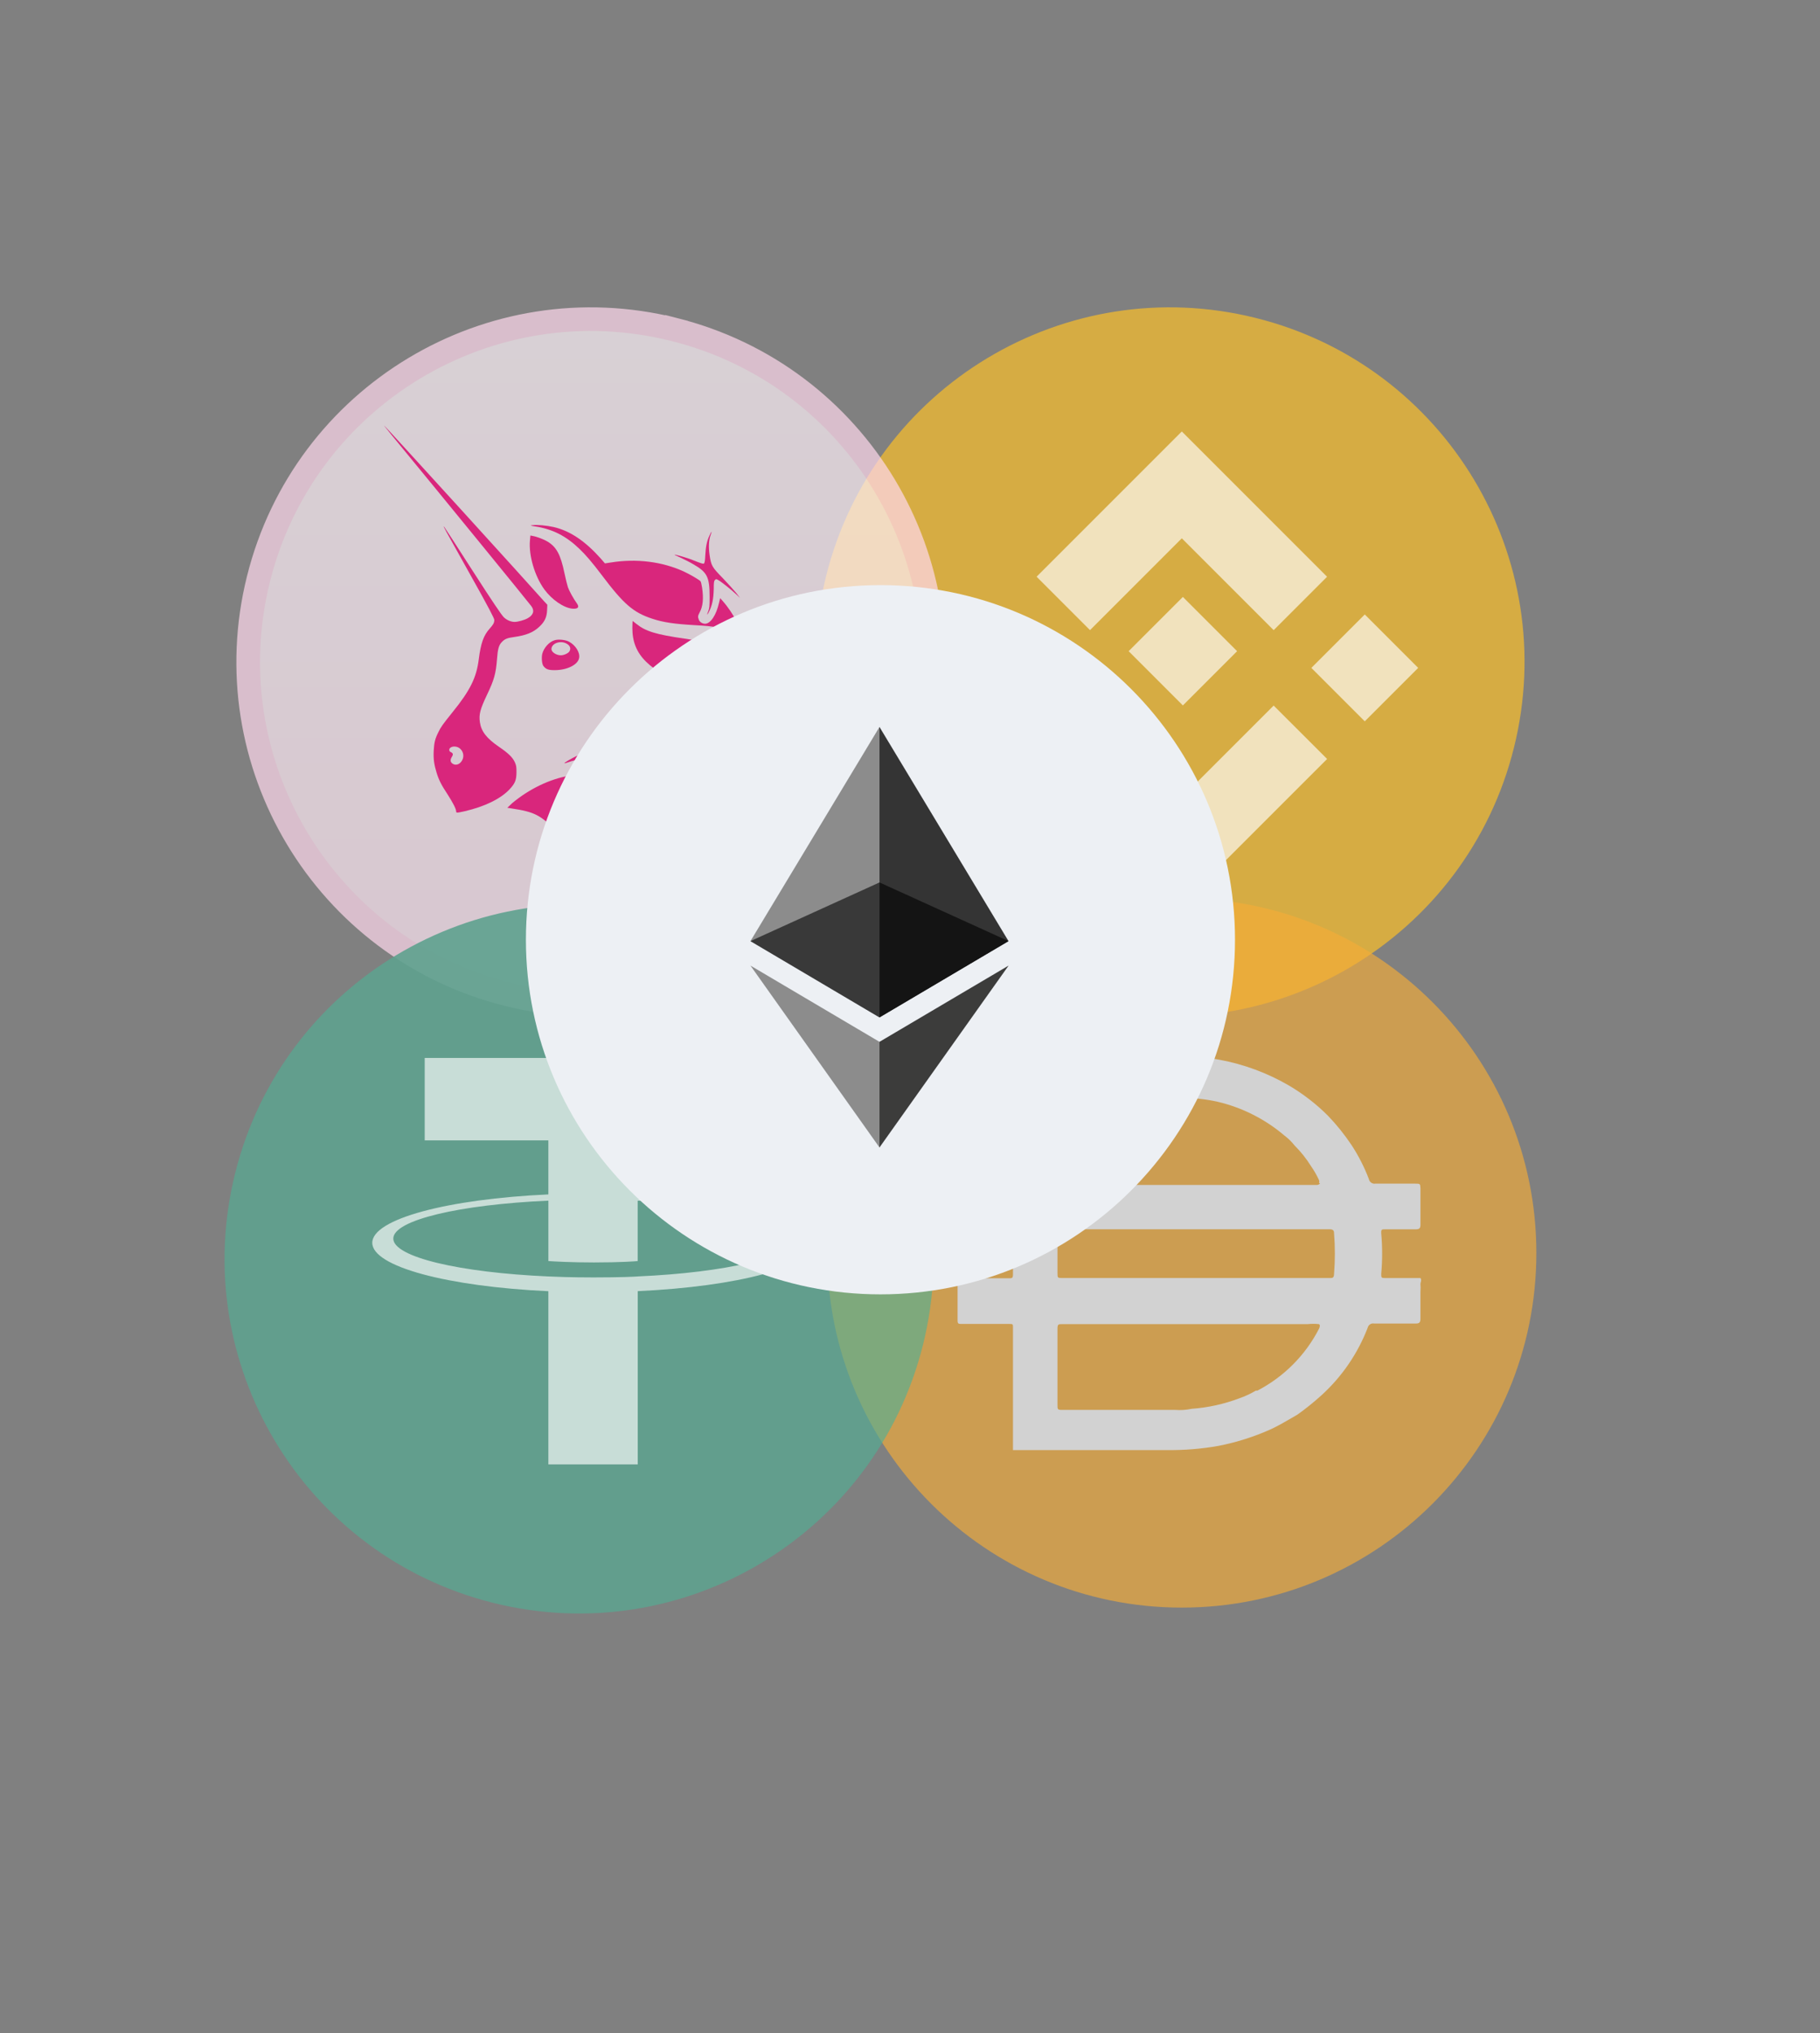 <svg width="308" height="344" viewBox="0 0 308 344" fill="none" xmlns="http://www.w3.org/2000/svg">
<rect x="0" y="0" width="308" height="344" fill="#808080" stroke="none"/>
<path d="M256.205 126.514C248.19 158.657 215.631 178.219 183.48 170.204C151.343 162.19 131.779 129.632 139.797 97.492C147.808 65.345 180.367 45.782 212.508 53.795C244.656 61.809 264.219 94.37 256.204 126.515L256.205 126.514Z" fill="#F3BA2F" fill-opacity="0.75"/>
<path d="M209.347 110.173H209.35L200.178 101L193.398 107.778L192.619 108.557L191.013 110.164L191 110.176L191.013 110.189L200.178 119.356L209.351 110.183L209.356 110.178L209.347 110.173Z" fill="white" fill-opacity="0.65"/>
<path fill-rule="evenodd" clip-rule="evenodd" d="M200 91.08L184.463 106.617L184.464 106.616L175.424 97.576L200 73L224.584 97.583L215.544 106.623L200 91.08ZM169.04 103.958L160 113L169.04 122.038L178.08 112.998L169.04 103.958ZM184.463 119.384L200 134.92L215.544 119.377L224.588 128.412L224.584 128.417L200 153L175.424 128.424L175.411 128.411L184.463 119.384ZM230.96 103.964L221.92 113.004L230.96 122.044L240 113.003L230.96 103.964Z" fill="white" fill-opacity="0.65"/>
<g opacity="0.65">
<path d="M200 152C233.14 152 260 178.865 260 212C260 245.14 233.14 272 200 272C166.865 272 140 245.137 140 212C140 178.865 166.865 152 200 152Z" fill="#F5AC37"/>
<path fill-rule="evenodd" clip-rule="evenodd" d="M171.426 245.075V245.299L171.415 245.308V245.345H197.44C200.386 245.386 203.321 245.151 206.215 244.633C209.264 244.036 212.234 243.096 215.066 241.822C216.294 241.253 217.473 240.566 218.661 239.872C218.962 239.696 219.264 239.52 219.567 239.346C220.966 238.35 222.305 237.27 223.579 236.122C227.068 232.968 229.768 229.034 231.455 224.647C231.569 224.156 232.049 223.84 232.543 223.934H239.631C240.195 223.934 240.382 223.745 240.382 223.108V218.569C240.419 218.134 240.419 217.694 240.382 217.26C240.382 217.146 240.411 217.033 240.44 216.92C240.498 216.694 240.556 216.469 240.382 216.244H234.46C233.745 216.244 233.745 216.169 233.745 215.532C233.95 213.247 233.95 210.955 233.745 208.671C233.707 207.996 233.858 207.996 234.382 207.996H239.558C240.16 207.996 240.384 207.845 240.384 207.245V201.095C240.366 200.687 240.356 200.481 240.248 200.376C240.137 200.268 239.922 200.268 239.485 200.268H232.773C232.249 200.357 231.747 200.004 231.652 199.48C230.883 197.468 229.903 195.543 228.723 193.742C227.535 191.966 226.196 190.297 224.711 188.755C222.737 186.784 220.52 185.073 218.112 183.655C214.48 181.546 210.509 180.069 206.375 179.305C204.369 178.935 202.341 178.711 200.3 178.63H172.176C171.426 178.63 171.426 178.782 171.426 179.381V199.593C171.426 200.306 171.274 200.306 170.713 200.306H162.651C162.051 200.306 162.051 200.417 162.051 200.83V207.429C162.051 208.028 162.237 208.028 162.688 208.028H170.826C171.426 208.028 171.426 208.139 171.426 208.59V215.64C171.426 216.277 171.237 216.277 170.751 216.277H162.051V223.402C162.051 224.002 162.237 224.002 162.688 224.002H170.826C171.426 224.002 171.426 224.075 171.426 224.563V233.376V236.338V245.075ZM223.215 199.664C223.28 199.831 223.28 200.017 223.215 200.187H223.396C223.32 200.411 222.945 200.487 222.945 200.487H179.671C178.959 200.487 178.959 200.336 178.959 199.774V186.463C178.959 185.974 179.034 185.75 179.596 185.75H199.733C201.877 185.731 204.015 185.956 206.107 186.425C210.255 187.408 214.113 189.363 217.358 192.125C218.006 192.608 218.584 193.178 219.084 193.813C220.142 194.863 221.071 196.032 221.859 197.301C222.383 198.044 222.834 198.835 223.215 199.664ZM225.01 216.236H202.211H179.86C179.405 216.236 179.18 216.236 179.069 216.124C178.961 216.015 178.961 215.8 178.961 215.375V208.701C178.961 208.174 179.113 207.988 179.674 207.988H225.048C225.537 207.988 225.761 208.174 225.761 208.625C225.947 210.947 225.947 213.28 225.761 215.599C225.726 216.236 225.496 216.236 225.01 216.236ZM223.215 224.037C222.578 223.967 221.935 223.967 221.298 224.037H179.712C179.15 224.037 178.961 224.037 178.961 224.787V237.801C178.961 238.401 178.961 238.552 179.712 238.552H198.912C199.83 238.622 200.748 238.557 201.647 238.366C204.433 238.166 207.174 237.561 209.788 236.565C210.738 236.235 211.656 235.806 212.523 235.29H212.785C217.286 232.95 220.941 229.272 223.247 224.758C223.247 224.758 223.509 224.191 223.215 224.042V224.037Z" fill="#FEFEFD"/>
</g>
<g opacity="0.7">
<path d="M156.263 126.031L156.193 126.312C148.327 157.216 116.949 175.988 85.964 168.263C54.899 160.517 35.987 129.045 43.738 97.976L43.738 97.975C51.481 66.901 82.955 47.99 114.024 55.736L114.024 55.736C145.101 63.482 164.011 94.958 156.263 126.031ZM114.492 53.858L114.508 53.795L114.492 53.858Z" fill="url(#paint0_linear)" stroke="#FFD9EC" stroke-width="4"/>
<path d="M90.536 89.058C89.724 88.942 89.685 88.903 90.072 88.864C90.807 88.748 92.509 88.903 93.708 89.174C96.493 89.831 99.008 91.533 101.677 94.512L102.373 95.324L103.379 95.169C107.673 94.473 112.083 95.014 115.758 96.716C116.764 97.18 118.35 98.109 118.543 98.341C118.621 98.418 118.737 98.921 118.814 99.424C119.085 101.242 118.969 102.596 118.389 103.64C118.079 104.22 118.079 104.375 118.273 104.878C118.427 105.265 118.891 105.535 119.317 105.535C120.245 105.535 121.213 104.065 121.677 102.015L121.87 101.203L122.218 101.59C124.191 103.795 125.739 106.85 125.971 109.016L126.048 109.597L125.7 109.094C125.12 108.204 124.578 107.624 123.843 107.121C122.528 106.232 121.135 105.961 117.46 105.767C114.133 105.574 112.238 105.303 110.381 104.684C107.209 103.64 105.584 102.286 101.832 97.296C100.168 95.092 99.124 93.893 98.079 92.887C95.797 90.682 93.515 89.522 90.536 89.058Z" fill="#FF007A"/>
<path d="M119.356 93.97C119.433 92.5 119.626 91.533 120.052 90.644C120.207 90.296 120.361 89.986 120.4 89.986C120.439 89.986 120.361 90.257 120.245 90.566C119.936 91.417 119.897 92.616 120.091 93.97C120.361 95.711 120.478 95.943 122.334 97.838C123.185 98.728 124.191 99.849 124.578 100.314L125.236 101.165L124.578 100.546C123.766 99.772 121.909 98.302 121.483 98.109C121.213 97.954 121.174 97.954 120.98 98.147C120.826 98.302 120.787 98.534 120.787 99.656C120.748 101.397 120.516 102.48 119.936 103.601C119.626 104.182 119.588 104.065 119.859 103.408C120.052 102.905 120.091 102.673 120.091 101.01C120.091 97.645 119.704 96.832 117.344 95.479C116.764 95.13 115.758 94.628 115.178 94.357C114.559 94.086 114.095 93.854 114.133 93.854C114.211 93.777 116.493 94.434 117.383 94.821C118.737 95.363 118.969 95.401 119.124 95.363C119.24 95.246 119.317 94.937 119.356 93.97Z" fill="#FF007A"/>
<path d="M92.122 99.733C90.497 97.49 89.453 94.009 89.685 91.417L89.762 90.605L90.149 90.682C90.845 90.798 92.044 91.263 92.625 91.611C94.172 92.539 94.868 93.815 95.526 96.987C95.719 97.915 95.99 98.999 96.106 99.347C96.299 99.927 97.034 101.281 97.653 102.132C98.079 102.75 97.808 103.06 96.841 102.982C95.371 102.828 93.398 101.474 92.122 99.733Z" fill="#FF007A"/>
<path d="M117.383 116.559C109.723 113.465 107.015 110.796 107.015 106.27C107.015 105.613 107.054 105.071 107.054 105.071C107.093 105.071 107.364 105.303 107.712 105.574C109.259 106.812 111 107.353 115.835 108.05C118.659 108.475 120.284 108.784 121.754 109.287C126.435 110.834 129.336 114.006 130.033 118.3C130.226 119.537 130.11 121.897 129.8 123.135C129.53 124.102 128.756 125.881 128.563 125.92C128.524 125.92 128.446 125.726 128.446 125.417C128.369 123.792 127.557 122.245 126.203 121.046C124.578 119.653 122.489 118.609 117.383 116.559Z" fill="#FF007A"/>
<path d="M111.967 117.835C111.89 117.255 111.696 116.52 111.58 116.211L111.387 115.631L111.735 116.056C112.238 116.636 112.625 117.333 112.973 118.3C113.244 119.035 113.244 119.267 113.244 120.466C113.244 121.626 113.205 121.897 112.973 122.554C112.586 123.599 112.122 124.334 111.348 125.146C109.955 126.577 108.137 127.351 105.545 127.699C105.081 127.737 103.766 127.854 102.605 127.931C99.704 128.086 97.77 128.395 96.029 129.014C95.797 129.091 95.565 129.169 95.526 129.13C95.449 129.053 96.648 128.356 97.615 127.892C98.969 127.235 100.362 126.887 103.418 126.345C104.927 126.113 106.474 125.804 106.861 125.649C110.69 124.45 112.586 121.471 111.967 117.835Z" fill="#FF007A"/>
<path d="M115.487 124.063C114.482 121.858 114.249 119.769 114.791 117.797C114.868 117.603 114.946 117.41 115.023 117.41C115.1 117.41 115.333 117.526 115.565 117.681C116.029 117.99 116.996 118.532 119.472 119.886C122.605 121.587 124.385 122.903 125.623 124.411C126.706 125.726 127.363 127.235 127.673 129.091C127.866 130.136 127.75 132.65 127.479 133.694C126.628 136.982 124.694 139.612 121.87 141.121C121.445 141.353 121.096 141.507 121.058 141.507C121.019 141.507 121.174 141.121 121.406 140.657C122.334 138.684 122.45 136.789 121.754 134.661C121.329 133.346 120.439 131.76 118.659 129.091C116.532 125.997 116.029 125.185 115.487 124.063Z" fill="#FF007A"/>
<path d="M86.668 135.899C89.53 133.501 93.05 131.799 96.3 131.257C97.693 131.025 100.014 131.103 101.29 131.451C103.34 131.992 105.197 133.153 106.164 134.584C107.093 135.976 107.518 137.175 107.944 139.844C108.099 140.889 108.292 141.972 108.331 142.204C108.64 143.596 109.259 144.679 110.033 145.259C111.232 146.149 113.321 146.188 115.371 145.414C115.719 145.298 116.029 145.182 116.029 145.221C116.106 145.298 115.062 145.994 114.365 146.342C113.398 146.845 112.625 147 111.58 147C109.723 147 108.137 146.033 106.861 144.099C106.59 143.712 106.048 142.591 105.584 141.546C104.23 138.413 103.534 137.485 101.948 136.44C100.555 135.551 98.776 135.357 97.422 136.015C95.642 136.866 95.178 139.148 96.416 140.54C96.919 141.121 97.847 141.585 98.621 141.701C100.052 141.894 101.29 140.773 101.29 139.341C101.29 138.413 100.942 137.872 100.014 137.446C98.776 136.905 97.422 137.523 97.46 138.723C97.46 139.225 97.693 139.535 98.195 139.767C98.505 139.922 98.505 139.922 98.273 139.883C97.151 139.651 96.88 138.258 97.77 137.369C98.853 136.286 101.135 136.75 101.909 138.258C102.219 138.877 102.257 140.115 101.987 140.889C101.329 142.591 99.472 143.48 97.577 142.977C96.3 142.629 95.758 142.281 94.211 140.695C91.503 137.91 90.459 137.369 86.59 136.789L85.855 136.673L86.668 135.899Z" fill="#FF007A"/>
<path fill-rule="evenodd" clip-rule="evenodd" d="M66.32 73.663C75.333 84.61 89.221 101.629 89.917 102.557C90.497 103.331 90.265 104.065 89.298 104.607C88.757 104.916 87.635 105.226 87.093 105.226C86.474 105.226 85.739 104.916 85.236 104.414C84.888 104.065 83.379 101.861 79.975 96.562C77.383 92.5 75.178 89.135 75.14 89.096C74.985 89.019 74.985 89.019 79.704 97.451C82.683 102.75 83.65 104.646 83.65 104.878C83.65 105.381 83.496 105.651 82.877 106.348C81.832 107.508 81.368 108.823 81.02 111.569C80.633 114.625 79.588 116.791 76.61 120.466C74.869 122.632 74.598 123.019 74.173 123.908C73.631 124.991 73.476 125.61 73.399 127.003C73.322 128.472 73.476 129.401 73.902 130.793C74.289 132.031 74.714 132.843 75.759 134.429C76.648 135.822 77.19 136.866 77.19 137.253C77.19 137.562 77.267 137.562 78.66 137.253C81.987 136.479 84.733 135.164 86.242 133.539C87.171 132.534 87.403 131.992 87.403 130.6C87.403 129.71 87.364 129.517 87.132 128.975C86.745 128.124 86.01 127.428 84.424 126.345C82.335 124.914 81.445 123.753 81.213 122.206C81.02 120.891 81.252 120.002 82.412 117.565C83.612 115.051 83.921 114.006 84.115 111.453C84.231 109.829 84.424 109.171 84.888 108.668C85.391 108.127 85.817 107.933 87.016 107.779C88.989 107.508 90.265 107.005 91.271 106.038C92.161 105.226 92.548 104.414 92.586 103.215L92.625 102.325L92.122 101.783C90.304 99.695 65.121 72 65.004 72C64.966 72 65.585 72.735 66.32 73.663ZM78.196 128.666C78.621 127.931 78.389 127.003 77.693 126.538C77.035 126.113 76.029 126.306 76.029 126.887C76.029 127.041 76.107 127.196 76.339 127.273C76.687 127.467 76.726 127.66 76.455 128.086C76.184 128.511 76.184 128.898 76.532 129.169C77.074 129.594 77.809 129.362 78.196 128.666Z" fill="#FF007A"/>
<path fill-rule="evenodd" clip-rule="evenodd" d="M93.863 108.32C92.934 108.591 92.045 109.597 91.774 110.602C91.619 111.221 91.697 112.343 91.967 112.691C92.393 113.233 92.78 113.387 93.863 113.387C95.99 113.387 97.808 112.459 98.001 111.337C98.195 110.409 97.382 109.133 96.261 108.552C95.681 108.243 94.481 108.127 93.863 108.32ZM96.338 110.254C96.648 109.79 96.531 109.287 95.951 108.939C94.907 108.282 93.321 108.823 93.321 109.829C93.321 110.332 94.133 110.873 94.907 110.873C95.41 110.873 96.106 110.564 96.338 110.254Z" fill="#FF007A"/>
<path d="M156.205 227.514C148.19 259.657 115.631 279.219 83.48 271.204C51.343 263.19 31.779 230.632 39.797 198.492C47.808 166.345 80.367 146.782 112.508 154.795C144.656 162.809 164.219 195.37 156.204 227.515L156.205 227.514Z" fill="#50AF95" fill-opacity="0.9"/>
</g>
<path fill-rule="evenodd" clip-rule="evenodd" d="M107.929 215.97V215.97C107.504 216.002 105.312 216.133 100.423 216.133C96.534 216.133 93.773 216.016 92.804 215.97V215.97C77.775 215.309 66.557 212.693 66.557 209.56C66.557 206.428 77.775 203.815 92.804 203.144V213.365C93.787 213.435 96.601 213.601 100.49 213.601C105.157 213.601 107.494 213.407 107.914 213.368V203.151C122.912 203.819 134.105 206.435 134.105 209.56C134.105 212.686 122.915 215.302 107.914 215.967V215.967L107.929 215.97ZM107.929 202.094V192.947H128.858V179H71.874V192.947H92.8V202.09C75.791 202.871 63 206.241 63 210.278C63 214.316 75.791 217.681 92.8 218.466V247.775H107.925V218.456C124.895 217.674 137.665 214.309 137.665 210.275C137.665 206.241 124.906 202.875 107.925 202.09V202.09L107.929 202.094Z" fill="white" fill-opacity="0.65"/>
<path d="M209 159C209 192.137 182.137 219 149 219C115.863 219 89 192.137 89 159C89 125.863 115.863 99 149 99C182.137 99 209 125.863 209 159Z" fill="#EDF0F4"/>
<path d="M148.836 123L148.359 124.621V171.663L148.836 172.139L170.672 159.232L148.836 123Z" fill="#343434"/>
<path d="M148.836 123L127 159.232L148.836 172.139V149.306V123Z" fill="#8C8C8C"/>
<path d="M148.836 176.273L148.567 176.601V193.358L148.836 194.144L170.686 163.373L148.836 176.273Z" fill="#3C3C3B"/>
<path d="M148.836 194.144V176.273L127 163.373L148.836 194.144Z" fill="#8C8C8C"/>
<path d="M148.836 172.139L170.672 159.232L148.836 149.306V172.139Z" fill="#141414"/>
<path d="M127 159.232L148.836 172.139V149.306L127 159.232Z" fill="#393939"/>
<defs>
<linearGradient id="paint0_linear" x1="40" y1="52" x2="40" y2="172" gradientUnits="userSpaceOnUse">
<stop stop-color="#FEF3F9"/>
<stop offset="1" stop-color="#FDE5F2"/>
</linearGradient>
</defs>
</svg>
